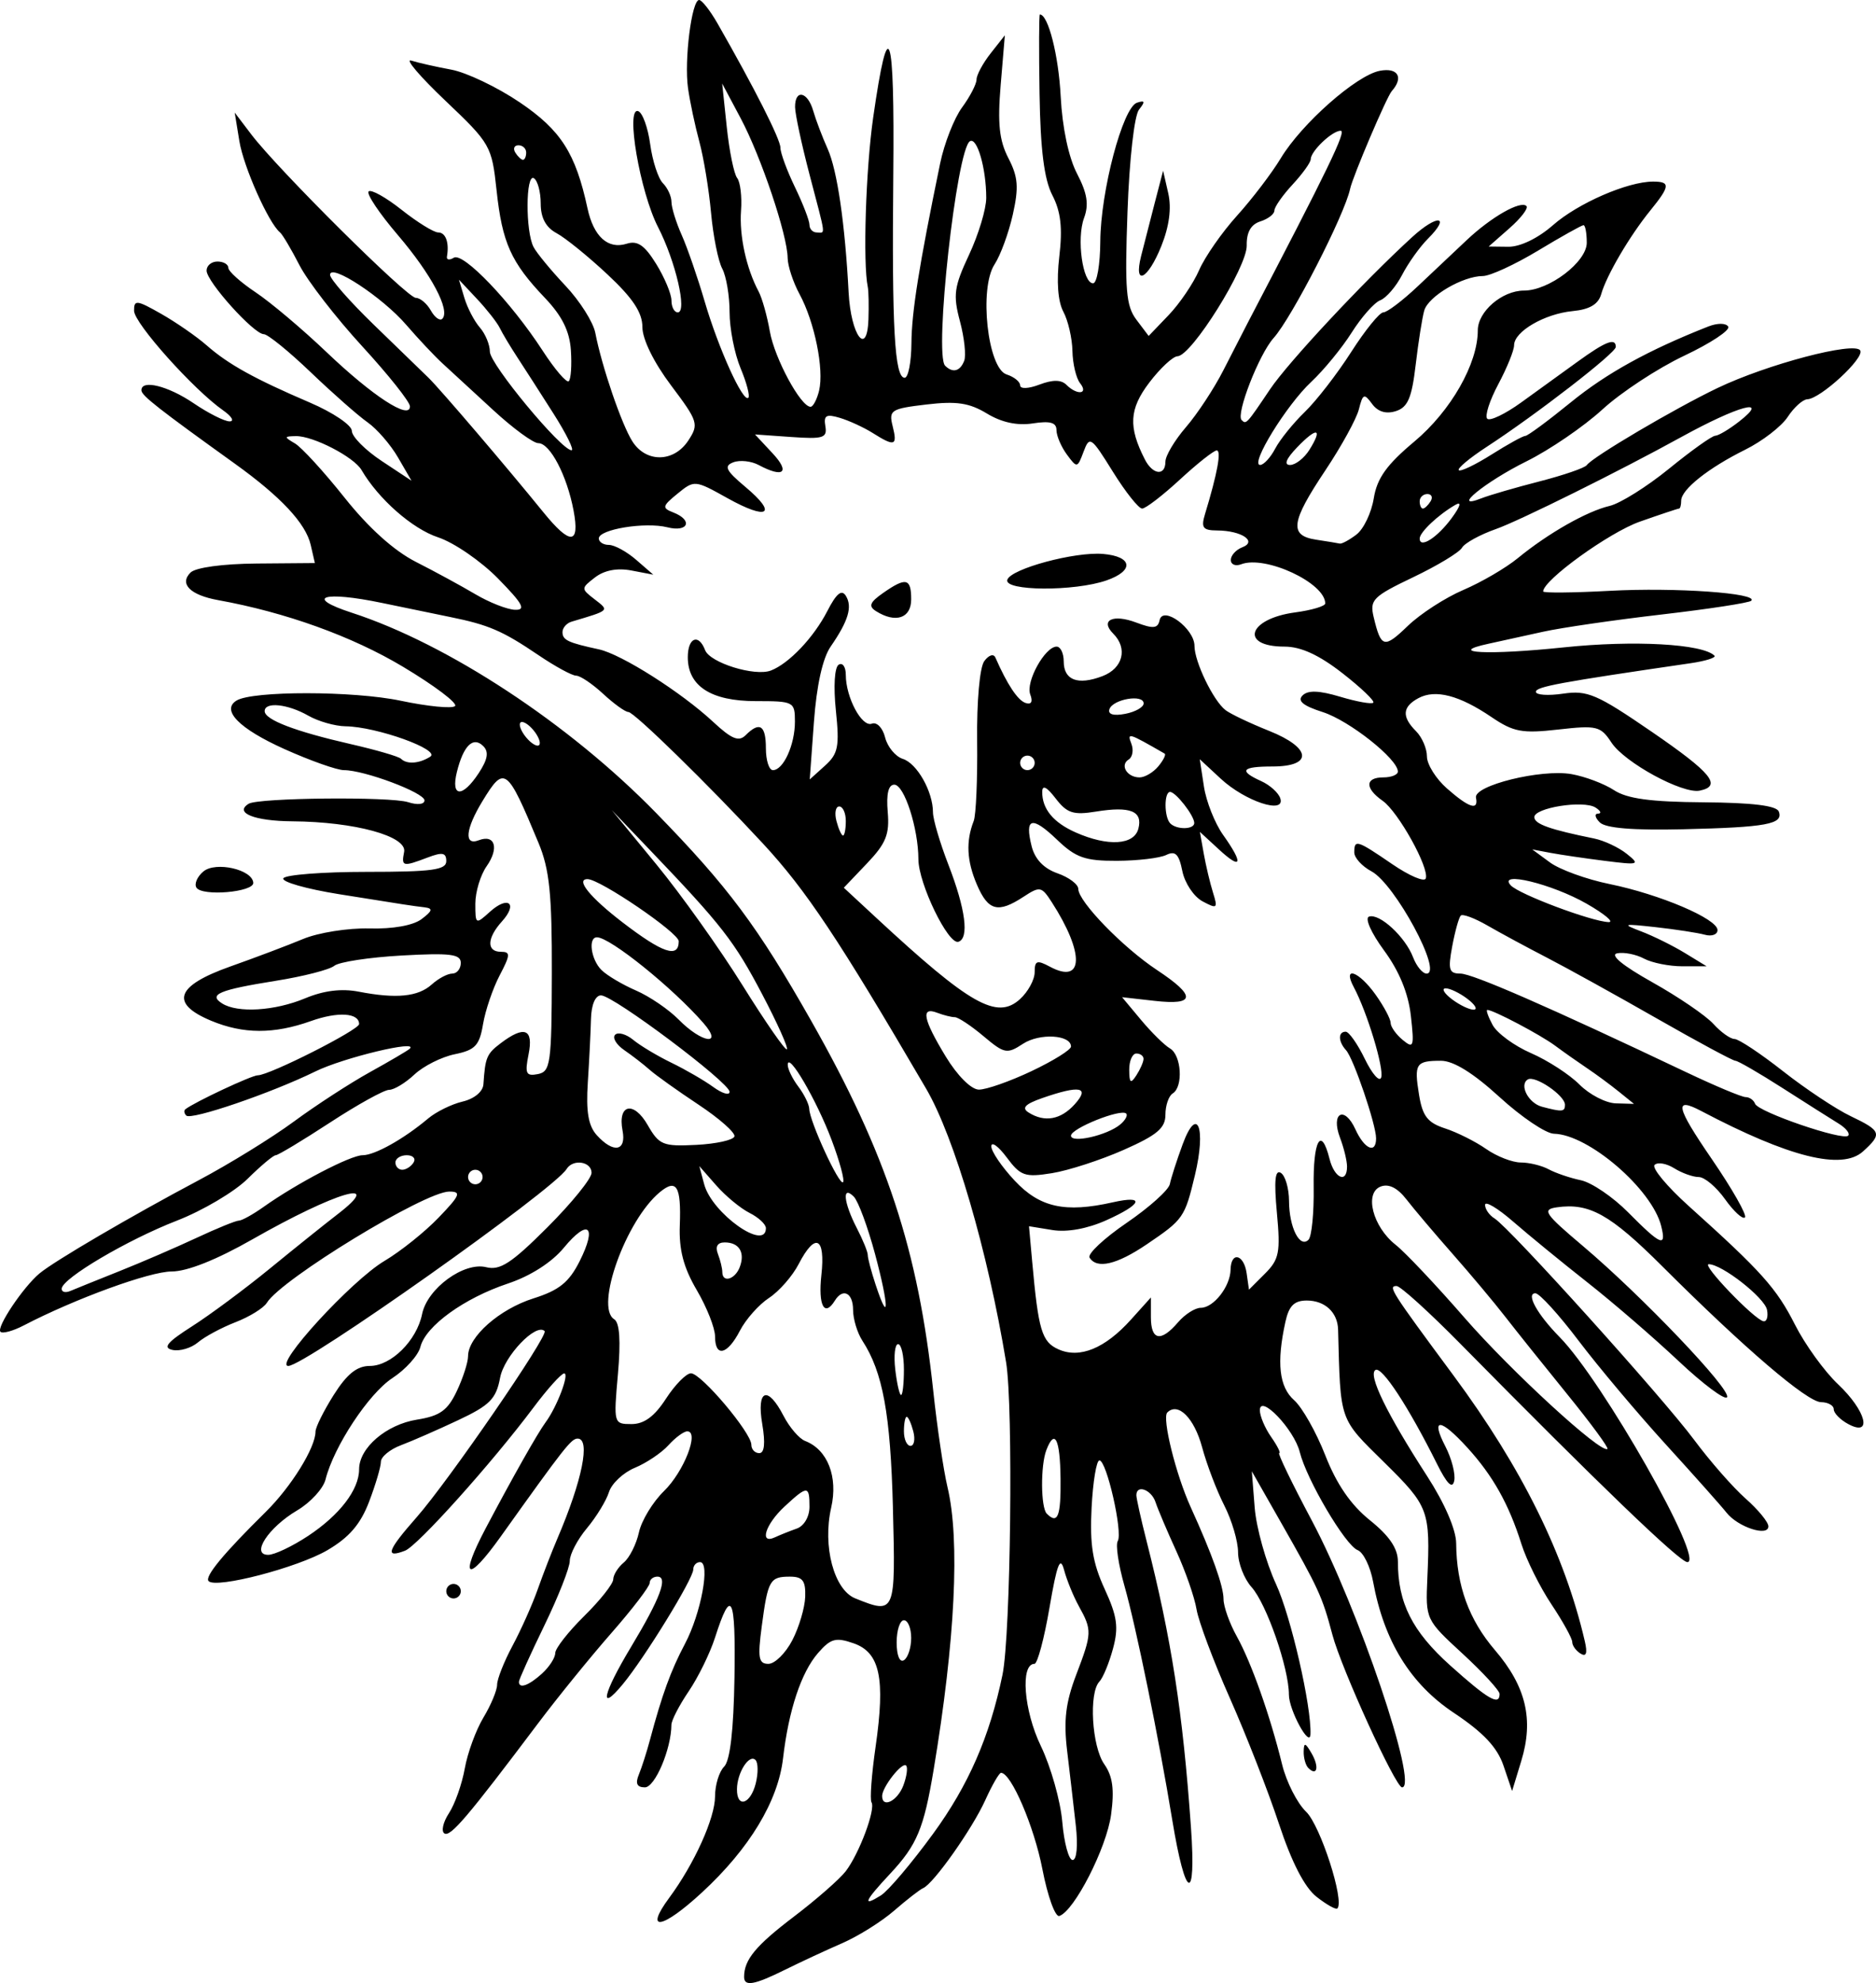 <?xml version="1.0" encoding="UTF-8" standalone="no"?>
<!-- Created with Inkscape (http://www.inkscape.org/) -->

<svg
   xmlns:dc="http://purl.org/dc/elements/1.1/"
   xmlns:cc="http://creativecommons.org/ns#"
   xmlns:rdf="http://www.w3.org/1999/02/22-rdf-syntax-ns#"
   xmlns:svg="http://www.w3.org/2000/svg"
   xmlns="http://www.w3.org/2000/svg"
   xmlns:sodipodi="http://sodipodi.sourceforge.net/DTD/sodipodi-0.dtd"
   xmlns:inkscape="http://www.inkscape.org/namespaces/inkscape"
   version="1.1"
   width="258.251"
   height="272.929"
   id="svg3057"
   inkscape:version="0.48.1 r9760"
   sodipodi:docname="avatarBl.svg">
  <sodipodi:namedview
     pagecolor="#ffffff"
     bordercolor="#666666"
     borderopacity="1"
     objecttolerance="10"
     gridtolerance="10"
     guidetolerance="10"
     inkscape:pageopacity="0"
     inkscape:pageshadow="2"
     inkscape:window-width="640"
     inkscape:window-height="480"
     id="namedview6"
     showgrid="false"
     inkscape:zoom="1.1431536"
     inkscape:cx="129.12544"
     inkscape:cy="136.4646"
     inkscape:window-x="0"
     inkscape:window-y="24"
     inkscape:window-maximized="0"
     inkscape:current-layer="svg3057" />
  <defs
     id="defs3061" />
  <path
     d="m 102.434,272.075 c 0,-2.361 1.597,-4.294 6.836,-8.276 3.115,-2.368 6.339,-5.191 7.164,-6.274 1.858,-2.438 4.128,-8.515 3.538,-9.47 -0.24,-0.389 0.011,-3.825 0.56,-7.635 1.359,-9.438 0.606,-12.986 -3.023,-14.251 -2.459,-0.857 -3.158,-0.666 -4.905,1.344 -2.31,2.657 -4.044,7.879 -4.809,14.48 -0.683,5.9 -4.617,12.417 -11.126,18.435 -5.506,5.09 -8.059,5.524 -4.546,0.772 3.464,-4.685 6.311,-10.987 6.311,-13.967 0,-1.562 0.562,-3.402 1.25,-4.09 0.826,-0.826 1.309,-5.009 1.425,-12.325 0.177,-11.225 -0.43,-12.46 -2.677,-5.439 -0.684,2.137 -2.313,5.463 -3.621,7.39 -1.308,1.927 -2.38,4.003 -2.383,4.614 -0.017,3.324 -2.257,8.61 -3.648,8.61 -1.094,0 -1.344,-0.523 -0.838,-1.75 0.397,-0.963 1.083,-3.1 1.524,-4.75 1.675,-6.269 2.88,-9.578 4.815,-13.229 2.228,-4.205 3.539,-11.271 2.09,-11.271 -0.515,0 -0.937,0.46 -0.937,1.023 0,1.27 -6.716,12.193 -9.718,15.807 -3.337,4.017 -2.725,1.289 1.157,-5.158 4.003,-6.648 5.138,-9.672 3.629,-9.672 -0.587,0 -1.067,0.393 -1.067,0.874 0,0.481 -2.362,3.57 -5.25,6.865 -2.888,3.295 -7.412,8.865 -10.054,12.376 -9.769,12.983 -12.116,15.743 -12.951,15.227 -0.47,-0.29 -0.187,-1.545 0.627,-2.789 0.815,-1.244 1.794,-4.014 2.176,-6.157 0.382,-2.143 1.54,-5.299 2.573,-7.014 1.033,-1.715 1.878,-3.747 1.878,-4.515 0,-0.768 0.957,-3.182 2.126,-5.364 1.169,-2.182 2.728,-5.672 3.463,-7.756 0.735,-2.084 1.959,-5.242 2.72,-7.018 3.409,-7.957 4.576,-13.729 2.777,-13.729 -0.88,0 -1.806,1.179 -10.577,13.467 -4.632,6.489 -5.771,5.863 -2.072,-1.138 3.678,-6.961 7.157,-13.115 8.236,-14.569 1.563,-2.106 3.331,-6.762 2.555,-6.729 -0.401,0.017 -2.304,2.134 -4.229,4.705 -5.721,7.639 -15.942,19.028 -17.674,19.693 -2.827,1.085 -2.45,-0.006 1.59,-4.595 4.4,-4.999 18.194,-25.057 17.624,-25.627 -1.174,-1.174 -5.568,3.427 -6.128,6.417 -0.547,2.916 -1.411,3.789 -5.777,5.844 -2.824,1.329 -6.371,2.881 -7.884,3.45 -1.512,0.569 -2.75,1.592 -2.75,2.275 0,0.683 -0.733,3.16 -1.628,5.505 -1.184,3.1 -2.753,4.92 -5.75,6.669 -4.112,2.399 -15.282,5.308 -16.336,4.253 -0.597,-0.597 2.023,-3.774 7.858,-9.527 3.519,-3.469 6.857,-8.855 6.857,-11.062 0,-0.588 1.131,-2.861 2.513,-5.05 1.813,-2.872 3.194,-3.98 4.961,-3.98 2.937,0 6.46,-3.494 7.198,-7.138 0.714,-3.53 5.765,-7.221 8.829,-6.452 1.903,0.477 3.481,-0.552 8.421,-5.491 3.344,-3.344 6.079,-6.718 6.079,-7.499 0,-1.559 -2.554,-1.951 -3.434,-0.527 -1.769,2.863 -36.036,27.107 -38.313,27.107 -2.083,0 8.689,-11.758 13.246,-14.459 2.2,-1.304 5.551,-3.984 7.446,-5.956 2.965,-3.084 3.169,-3.585 1.462,-3.585 -3.349,0 -23.121,12.057 -25.11,15.312 -0.439,0.718 -2.373,1.915 -4.298,2.661 -1.925,0.746 -4.254,1.996 -5.176,2.779 -0.922,0.783 -2.497,1.252 -3.5,1.044 -1.395,-0.29 -0.764,-1.055 2.676,-3.249 2.475,-1.578 7.301,-5.159 10.724,-7.958 3.423,-2.799 7.608,-6.154 9.3,-7.456 6.667,-5.131 -0.241,-3.094 -11.752,3.466 -4.902,2.794 -8.949,4.401 -11.08,4.401 -3.016,0 -13.306,3.753 -20.365,7.428 -1.471,0.765 -2.909,1.157 -3.196,0.869 -0.596,-0.596 3.115,-6.143 5.37,-8.027 2.037,-1.702 12.618,-7.895 21.914,-12.826 4.206,-2.231 10.108,-5.87 13.116,-8.087 3.008,-2.217 7.72,-5.277 10.47,-6.799 2.75,-1.523 5.208,-2.967 5.462,-3.209 1.357,-1.292 -9.121,1.224 -12.979,3.117 -6.066,2.977 -17.102,6.749 -17.775,6.075 -0.298,-0.298 -0.354,-0.689 -0.125,-0.868 1.256,-0.983 9.127,-4.674 9.969,-4.674 1.593,0 13.948,-6.246 13.948,-7.052 0,-1.554 -2.922,-1.737 -6.631,-0.415 -5.101,1.818 -9.318,1.804 -13.747,-0.046 -5.709,-2.386 -4.857,-4.806 2.628,-7.456 3.438,-1.217 7.961,-2.926 10.052,-3.797 2.091,-0.871 6.19,-1.521 9.108,-1.444 3.255,0.086 6.037,-0.414 7.198,-1.293 1.508,-1.142 1.588,-1.47 0.392,-1.617 -1.942,-0.238 -2.051,-0.255 -11.735,-1.803 -4.529,-0.724 -7.99,-1.712 -7.691,-2.196 0.299,-0.484 5.467,-0.88 11.485,-0.88 8.977,0 10.941,-0.265 10.941,-1.475 0,-1.17 -0.53,-1.274 -2.565,-0.5 -3.433,1.305 -3.637,1.256 -3.237,-0.775 0.426,-2.166 -6.808,-4.144 -15.389,-4.208 -5.23,-0.039 -8.035,-1.166 -6.013,-2.416 1.342,-0.829 19.499,-1.008 21.954,-0.217 1.289,0.416 2.25,0.31 2.25,-0.248 0,-1.056 -8.273,-4.161 -11.085,-4.161 -0.951,0 -4.629,-1.301 -8.173,-2.891 -6.23,-2.795 -8.766,-5.357 -6.618,-6.685 2.2,-1.36 16.098,-1.346 22.598,0.023 3.728,0.785 7.097,1.115 7.487,0.732 0.39,-0.383 -2.838,-2.818 -7.174,-5.412 C 48.467,87.571 39.317,84.275 30.021,82.594 26.196,81.902 24.658,80.37 26.219,78.808 c 0.703,-0.703 4.428,-1.212 9.156,-1.25 l 7.97,-0.065 -0.574,-2.5 C 42.091,72.032 38.661,68.361 32.318,63.808 21.851,56.293 19.508,54.458 19.472,53.744 c -0.079,-1.561 3.637,-0.655 7.177,1.75 2.023,1.375 4.253,2.5 4.955,2.5 0.702,0 0.298,-0.685 -0.896,-1.521 C 26.64,53.623 18.477,44.499 18.456,42.777 c -0.019,-1.546 0.35,-1.505 3.728,0.416 2.062,1.173 4.875,3.119 6.25,4.325 2.997,2.628 6.562,4.604 14.25,7.9 3.163,1.356 5.75,3.105 5.75,3.887 0,0.782 1.848,2.645 4.107,4.14 l 4.107,2.718 -1.857,-3.202 c -1.021,-1.761 -2.907,-3.937 -4.19,-4.835 -1.283,-0.898 -4.801,-3.995 -7.816,-6.882 -3.016,-2.888 -5.926,-5.25 -6.468,-5.25 -1.37,0 -7.872,-7.222 -7.878,-8.75 -0.003,-0.688 0.67,-1.25 1.495,-1.25 0.825,0 1.5,0.39 1.5,0.867 0,0.477 1.688,1.992 3.75,3.367 2.062,1.375 6.45,5.075 9.75,8.221 6.37,6.074 11.5,9.411 11.5,7.481 0,-0.613 -2.96,-4.337 -6.578,-8.276 -3.618,-3.939 -7.503,-8.961 -8.634,-11.161 -1.131,-2.2 -2.333,-4.226 -2.672,-4.503 -1.575,-1.286 -5.018,-9.009 -5.596,-12.553 l -0.644,-3.944 2.278,3 c 3.675,4.84 21.453,22.5 22.65,22.5 0.603,0 1.535,0.784 2.071,1.742 0.536,0.958 1.246,1.47 1.578,1.139 1.142,-1.142 -1.498,-6.114 -6.113,-11.516 -2.544,-2.977 -4.357,-5.682 -4.029,-6.01 0.328,-0.328 2.369,0.808 4.536,2.524 2.167,1.716 4.438,3.121 5.046,3.121 1.031,0 1.535,1.396 1.2,3.324 -0.079,0.453 0.346,0.522 0.945,0.152 1.29,-0.797 7.874,6.087 12.214,12.773 1.696,2.612 3.323,4.509 3.617,4.215 0.294,-0.294 0.423,-2.206 0.286,-4.249 C 78.415,45.576 77.371,43.474 75.006,40.994 70.337,36.095 69.134,33.417 68.359,26.204 67.701,20.075 67.52,19.758 61.309,13.858 57.803,10.528 55.689,8.045 56.613,8.34 c 0.923,0.295 3.398,0.854 5.5,1.243 2.102,0.388 6.351,2.417 9.442,4.509 5.661,3.829 7.684,6.994 9.321,14.583 0.841,3.898 2.827,5.686 5.407,4.867 1.474,-0.468 2.454,0.207 4.048,2.785 1.157,1.872 2.103,4.137 2.103,5.035 0,0.898 0.39,1.632 0.866,1.632 1.336,0 -0.285,-7.015 -2.712,-11.733 -2.488,-4.838 -4.5,-16.548 -2.742,-15.965 0.599,0.198 1.345,2.246 1.658,4.549 0.313,2.304 1.101,4.72 1.75,5.369 0.649,0.649 1.18,1.81 1.18,2.579 0,0.769 0.633,2.817 1.407,4.55 0.774,1.733 2.198,5.851 3.165,9.151 1.9,6.486 5.294,13.967 6.011,13.25 0.244,-0.244 -0.238,-2.073 -1.07,-4.065 -0.832,-1.992 -1.513,-5.465 -1.513,-7.719 0,-2.254 -0.456,-4.95 -1.013,-5.991 -0.557,-1.041 -1.25,-4.499 -1.539,-7.684 -0.289,-3.185 -1.015,-7.591 -1.612,-9.791 -0.597,-2.2 -1.298,-5.513 -1.558,-7.362 C 94.171,8.276 95.218,-0.009 96.245,8.0380706e-6 96.624,0.004 97.768,1.466 98.788,3.25 c 5.1,8.92 8.645,15.925 8.645,17.081 0,0.708 0.9,3.15 2,5.427 1.1,2.277 2,4.611 2,5.188 0,0.577 0.45,1.048 1,1.048 1.222,0 1.335,0.91 -1,-8 -1.081,-4.125 -1.973,-8.287 -1.983,-9.25 -0.025,-2.511 1.73,-2.16 2.495,0.5 0.356,1.238 1.252,3.6 1.992,5.25 1.318,2.939 2.387,10.262 2.886,19.77 0.31,5.899 2.548,8.919 2.728,3.68 0.065,-1.897 0.024,-3.9 -0.091,-4.45 -0.687,-3.28 -0.277,-16.202 0.74,-23.3 2.117,-14.774 2.967,-12.344 2.771,7.919 -0.203,21.049 0.18,27.881 1.567,27.881 0.492,0 0.911,-2.138 0.93,-4.75 0.032,-4.314 1.041,-10.638 3.951,-24.75 0.567,-2.75 1.927,-6.219 3.022,-7.71 1.095,-1.49 1.991,-3.219 1.991,-3.842 0,-0.623 0.876,-2.247 1.948,-3.609 l 1.948,-2.476 -0.576,6.87 c -0.442,5.274 -0.195,7.606 1.063,10.039 1.338,2.587 1.45,4.014 0.61,7.762 -0.566,2.526 -1.697,5.612 -2.513,6.857 -2.162,3.3 -0.954,14.323 1.661,15.153 1.023,0.325 1.86,0.999 1.86,1.498 0,0.518 1.145,0.473 2.663,-0.105 1.816,-0.69 2.993,-0.682 3.7,0.025 1.481,1.481 3.091,1.3 1.891,-0.213 -0.545,-0.688 -1.019,-2.684 -1.054,-4.437 -0.035,-1.753 -0.598,-4.186 -1.251,-5.407 -0.755,-1.41 -0.958,-4.178 -0.557,-7.589 0.464,-3.946 0.21,-6.184 -0.958,-8.443 -1.126,-2.178 -1.64,-6.249 -1.762,-13.974 -0.095,-5.995 -0.076,-10.9 0.042,-10.9 1.151,0.003 2.579,5.621 2.87,11.285 0.22,4.289 1.089,8.395 2.247,10.617 1.41,2.705 1.655,4.254 0.966,6.111 -1.049,2.828 -0.193,8.988 1.248,8.988 0.525,0 0.971,-2.587 0.99,-5.75 0.042,-6.932 3.09,-18.46 5.052,-19.108 1.097,-0.362 1.159,-0.151 0.28,0.946 -0.647,0.807 -1.328,6.834 -1.587,14.052 -0.387,10.768 -0.205,12.97 1.229,14.872 l 1.684,2.232 2.753,-2.872 c 1.514,-1.58 3.402,-4.365 4.195,-6.19 0.793,-1.825 3.143,-5.2 5.222,-7.5 2.079,-2.3 4.788,-5.857 6.022,-7.904 2.869,-4.76 10.404,-11.41 13.626,-12.026 2.501,-0.478 3.319,0.913 1.645,2.797 -0.697,0.785 -5.376,11.765 -5.731,13.45 -0.751,3.563 -8.025,17.741 -10.532,20.528 -2.001,2.224 -5.219,10.478 -4.403,11.294 0.628,0.628 0.67,0.583 3.908,-4.232 2.509,-3.731 12.901,-14.857 19.573,-20.955 3.48,-3.18 5.375,-2.981 2.166,0.228 -1.117,1.117 -2.712,3.35 -3.546,4.962 -0.834,1.613 -2.189,3.19 -3.01,3.505 -0.822,0.315 -2.593,2.314 -3.936,4.441 -1.343,2.127 -3.853,5.186 -5.578,6.798 -3.407,3.184 -8.48,11.43 -7.031,11.43 0.492,0 1.427,-1.012 2.077,-2.25 0.651,-1.238 2.487,-3.511 4.081,-5.053 1.594,-1.542 4.466,-5.254 6.383,-8.25 1.916,-2.996 3.906,-5.447 4.42,-5.447 0.515,0 2.638,-1.608 4.719,-3.572 2.081,-1.965 5.133,-4.843 6.783,-6.396 3.369,-3.171 7.401,-5.464 8.201,-4.664 0.291,0.291 -0.76,1.664 -2.336,3.049 l -2.865,2.52 2.715,0.032 c 1.625,0.019 4.089,-1.174 6.137,-2.973 3.437,-3.018 10.278,-5.995 13.773,-5.995 2.419,0 2.361,0.612 -0.376,3.98 -2.843,3.498 -6.026,8.921 -6.762,11.52 -0.394,1.391 -1.589,2.099 -3.926,2.324 -3.873,0.374 -8.062,2.814 -8.062,4.696 0,0.71 -0.981,3.127 -2.179,5.373 -1.198,2.245 -1.882,4.38 -1.518,4.743 0.363,0.363 2.467,-0.644 4.674,-2.238 2.207,-1.594 5.703,-4.121 7.768,-5.615 3.878,-2.806 5.255,-3.336 5.255,-2.023 0,0.83 -10.95,9.302 -17.77,13.748 -2.349,1.531 -4.079,2.976 -3.844,3.21 0.234,0.234 2.259,-0.732 4.5,-2.146 2.241,-1.415 4.339,-2.572 4.662,-2.572 0.323,0 3.137,-2.077 6.254,-4.616 4.925,-4.012 10.68,-7.187 18.913,-10.434 1.272,-0.502 2.447,-0.497 2.761,0.011 0.301,0.486 -2.421,2.286 -6.048,4 -3.627,1.714 -8.695,5.04 -11.261,7.392 -2.566,2.352 -7.264,5.563 -10.439,7.137 -5.735,2.842 -10.58,6.81 -6.227,5.099 1.1,-0.432 4.7,-1.48 8,-2.327 3.3,-0.848 6.225,-1.854 6.5,-2.236 0.82,-1.14 12.089,-7.784 18,-10.614 6.85,-3.279 18.863,-6.442 19.647,-5.173 0.633,1.024 -5.469,6.656 -7.282,6.721 -0.624,0.022 -1.838,1.114 -2.698,2.426 -0.86,1.312 -3.499,3.346 -5.865,4.52 -5.079,2.519 -8.802,5.482 -8.802,7.005 0,0.599 -0.13,1.09 -0.288,1.09 -0.159,0 -2.594,0.812 -5.412,1.804 -4.208,1.482 -13.299,8.046 -13.299,9.602 0,0.226 4.145,0.188 9.211,-0.086 8.988,-0.486 20.479,0.323 19.434,1.367 -0.287,0.287 -5.838,1.139 -12.334,1.893 -6.496,0.754 -13.837,1.821 -16.312,2.372 -2.475,0.551 -5.85,1.292 -7.5,1.648 -6.042,1.302 -0.043,1.592 10.372,0.502 9.607,-1.006 19.081,-0.482 20.708,1.145 0.268,0.268 -1.215,0.736 -3.296,1.04 -18.086,2.642 -21.284,3.233 -21.284,3.935 0,0.441 1.688,0.555 3.75,0.252 3.346,-0.491 4.658,0.073 12.186,5.238 8.265,5.671 9.728,7.463 6.622,8.11 -2.355,0.49 -10.354,-3.864 -12.159,-6.618 -1.484,-2.264 -2.01,-2.393 -7.316,-1.793 -4.981,0.564 -6.165,0.343 -9.192,-1.711 -4.424,-3.002 -7.722,-3.86 -10.051,-2.613 -2.23,1.194 -2.332,2.563 -0.338,4.556 0.825,0.825 1.5,2.389 1.5,3.477 0,1.087 1.238,3.066 2.75,4.397 3.046,2.681 4.379,3.106 4,1.276 -0.347,-1.676 8.98,-3.977 13.146,-3.245 1.868,0.329 4.499,1.32 5.847,2.203 1.809,1.185 5.04,1.624 12.342,1.677 6.707,0.049 10.04,0.458 10.352,1.271 0.667,1.735 -1.688,2.17 -13.198,2.44 -6.889,0.161 -10.651,-0.151 -11.45,-0.949 -0.654,-0.654 -0.762,-1.196 -0.239,-1.205 0.522,-0.008 0.368,-0.384 -0.343,-0.836 -1.668,-1.058 -8.52,0.04 -8.428,1.351 0.066,0.934 2.18,1.682 8.221,2.906 1.375,0.279 3.4,1.228 4.5,2.109 1.882,1.507 1.705,1.565 -3,0.972 -2.75,-0.347 -6.125,-0.843 -7.5,-1.103 l -2.5,-0.472 2.441,1.794 c 1.343,0.987 5.025,2.322 8.183,2.968 6.953,1.421 14.876,4.797 14.876,6.338 0,0.618 -0.787,0.906 -1.75,0.64 -0.963,-0.266 -4,-0.733 -6.75,-1.039 -4.527,-0.503 -4.716,-0.448 -2,0.583 1.65,0.626 4.35,1.962 6,2.968 l 3,1.83 -3.316,0.004 c -1.824,0.002 -4.21,-0.475 -5.302,-1.059 -1.093,-0.585 -2.751,-0.914 -3.684,-0.732 -1.071,0.209 0.71,1.68 4.828,3.987 3.589,2.01 7.371,4.59 8.405,5.732 1.034,1.142 2.344,2.076 2.912,2.076 0.568,0 3.575,1.997 6.683,4.439 3.107,2.441 7.298,5.225 9.312,6.185 4.226,2.015 4.369,2.427 1.685,4.856 -2.893,2.618 -10.176,0.798 -22.259,-5.565 -3.798,-2 -3.494,-0.6 1.431,6.585 2.827,4.125 4.889,7.751 4.582,8.058 -0.307,0.307 -1.538,-0.818 -2.735,-2.5 -1.197,-1.682 -2.828,-3.058 -3.623,-3.058 -0.795,0 -2.319,-0.545 -3.386,-1.212 -1.068,-0.667 -2.28,-0.873 -2.695,-0.458 -0.415,0.415 1.702,2.963 4.705,5.663 10.025,9.014 12.076,11.305 14.623,16.331 1.392,2.747 4.062,6.438 5.933,8.203 3.856,3.637 4.792,7.287 1.403,5.473 -1.1,-0.589 -2,-1.505 -2,-2.035 0,-0.531 -0.787,-0.972 -1.75,-0.982 -1.908,-0.018 -10.523,-7.388 -21.85,-18.692 -7.167,-7.152 -10.049,-8.765 -14.52,-8.124 -2.079,0.298 -1.702,0.857 3.595,5.333 8.127,6.867 20.458,19.799 19.837,20.803 -0.28,0.453 -3.29,-1.792 -6.688,-4.99 -3.398,-3.198 -9.039,-8.064 -12.534,-10.814 -3.495,-2.75 -8.095,-6.515 -10.223,-8.366 -2.127,-1.851 -3.868,-2.886 -3.868,-2.3 0,0.587 0.587,1.427 1.304,1.866 2.077,1.274 23.131,24.623 27.482,30.478 2.175,2.927 5.363,6.563 7.085,8.08 1.721,1.517 3.13,3.235 3.13,3.817 0,1.478 -4.202,0.103 -5.764,-1.887 -0.695,-0.885 -4.452,-5.106 -8.347,-9.378 -3.895,-4.273 -9.304,-10.703 -12.019,-14.289 -2.715,-3.587 -5.387,-6.521 -5.938,-6.521 -1.354,0 0.248,2.897 3.336,6.032 5.888,5.978 20.074,30.968 17.581,30.968 -1.045,0 -12.209,-10.735 -31.216,-30.018 -4.327,-4.39 -8.292,-7.982 -8.809,-7.982 -1.216,0 -0.811,0.636 7.826,12.305 9.418,12.723 15.315,24.657 18.084,36.594 0.382,1.649 0.198,2.177 -0.589,1.691 -0.63,-0.389 -1.145,-1.109 -1.145,-1.598 0,-0.49 -1.29,-2.826 -2.867,-5.191 -1.577,-2.365 -3.435,-6.1 -4.129,-8.3 -1.731,-5.486 -3.932,-9.409 -7.434,-13.25 -3.731,-4.092 -5.1,-4.175 -3.036,-0.183 0.872,1.687 1.421,3.824 1.22,4.75 -0.251,1.155 -0.991,0.429 -2.36,-2.317 -3.935,-7.896 -7.601,-13.491 -8.482,-12.946 -1.055,0.652 1.542,5.988 7.102,14.59 2.421,3.745 3.995,7.381 4.009,9.261 0.045,5.825 1.747,10.509 5.346,14.714 4.271,4.99 5.355,9.546 3.622,15.227 l -1.267,4.154 -1.189,-3.5 c -0.855,-2.516 -2.778,-4.558 -6.838,-7.262 -5.983,-3.984 -9.604,-9.866 -11.108,-18.041 -0.385,-2.091 -1.343,-4.049 -2.129,-4.351 -1.684,-0.646 -7.019,-9.685 -7.969,-13.502 -0.776,-3.117 -5.492,-8.047 -5.492,-5.742 0,0.798 0.701,2.452 1.557,3.674 0.856,1.222 1.355,2.223 1.108,2.223 -0.247,0 1.766,4.162 4.474,9.25 6.383,11.994 14.761,36.75 12.437,36.75 -0.896,0 -8.34,-16.305 -9.588,-21 -1.407,-5.296 -1.866,-6.297 -7.107,-15.5 l -3.986,-7 0.394,5 c 0.217,2.75 1.541,7.493 2.943,10.54 2.054,4.464 4.887,16.818 4.736,20.652 -0.078,1.976 -2.968,-3.326 -2.968,-5.445 0,-3.65 -3.077,-12.507 -5.146,-14.811 -1.019,-1.135 -1.854,-3.291 -1.854,-4.79 0,-1.499 -0.853,-4.397 -1.896,-6.441 -1.043,-2.044 -2.416,-5.649 -3.052,-8.012 -1.087,-4.036 -3.317,-6.261 -4.794,-4.784 -0.751,0.751 1.178,8.541 3.231,13.049 2.933,6.438 4.511,10.857 4.511,12.634 0,1.016 0.821,3.324 1.825,5.128 2.009,3.611 4.586,10.897 6.242,17.642 0.589,2.399 2.077,5.324 3.307,6.5 1.95,1.865 5.315,12.284 4.296,13.302 -0.2,0.2 -1.492,-0.523 -2.87,-1.607 -1.644,-1.293 -3.425,-4.753 -5.179,-10.06 -1.47,-4.449 -4.511,-12.23 -6.757,-17.293 -2.246,-5.062 -4.306,-10.554 -4.578,-12.204 -0.272,-1.65 -1.524,-5.25 -2.782,-8 -1.258,-2.75 -2.547,-5.787 -2.864,-6.75 -0.57,-1.732 -2.639,-2.484 -2.639,-0.96 0,0.434 0.626,3.247 1.39,6.25 3.435,13.492 5,23.578 6.125,39.46 0.752,10.617 -0.758,10.042 -2.568,-0.978 -1.86,-11.328 -4.983,-26.615 -6.59,-32.259 -0.82,-2.88 -1.235,-5.652 -0.921,-6.16 0.726,-1.175 -1.53,-11.103 -2.523,-11.103 -0.409,0 -0.894,2.938 -1.078,6.529 -0.26,5.055 0.145,7.573 1.792,11.154 1.74,3.784 1.951,5.279 1.157,8.221 -0.533,1.978 -1.378,4.024 -1.877,4.546 -1.472,1.542 -1.037,8.92 0.671,11.358 1.166,1.665 1.412,3.48 0.94,6.958 -0.619,4.565 -5.056,13.247 -7.122,13.936 -0.561,0.187 -1.61,-2.707 -2.33,-6.431 -1.141,-5.898 -4.305,-13.271 -5.696,-13.271 -0.257,0 -1.233,1.691 -2.168,3.758 -1.79,3.954 -7.107,11.486 -8.548,12.108 -0.466,0.201 -2.266,1.598 -4,3.105 -1.734,1.507 -4.953,3.522 -7.153,4.478 -2.2,0.956 -5.73,2.597 -7.845,3.645 -4.266,2.115 -5.655,2.358 -5.655,0.988 z m 26.011,-19.688 c 4.884,-6.697 7.794,-13.361 9.559,-21.894 1.134,-5.486 1.497,-36.907 0.496,-43 -2.5,-15.216 -7.112,-30.993 -11.01,-37.659 -12.076,-20.652 -16.511,-27.311 -22.473,-33.748 -7.511,-8.109 -17.727,-18.093 -18.513,-18.093 -0.428,0 -1.991,-1.125 -3.475,-2.5 -1.484,-1.375 -3.156,-2.5 -3.716,-2.5 -0.56,0 -2.899,-1.274 -5.198,-2.832 -4.942,-3.347 -6.836,-4.164 -12.18,-5.249 -2.2,-0.447 -6.397,-1.313 -9.328,-1.925 -8.112,-1.694 -10.824,-0.819 -4.172,1.346 13.243,4.312 29.909,15.274 41.877,27.545 9.909,10.16 13.986,15.623 21.355,28.614 10.38,18.3 14.739,31.524 16.812,51 0.527,4.95 1.407,10.887 1.957,13.193 1.736,7.284 1.055,21.115 -1.913,38.898 -1.352,8.103 -2.289,10.342 -5.979,14.292 -3.549,3.799 -3.905,4.631 -1.28,2.992 1.006,-0.628 4.238,-4.444 7.181,-8.48 z m 19.651,-1.144 c -0.292,-2.612 -0.828,-7.225 -1.191,-10.25 -0.504,-4.209 -0.211,-6.674 1.249,-10.5 2.181,-5.716 2.196,-6.122 0.358,-9.442 -0.744,-1.343 -1.659,-3.587 -2.033,-4.986 -0.529,-1.978 -0.975,-0.823 -2.004,5.192 -0.728,4.255 -1.659,7.736 -2.068,7.736 -1.972,0 -1.478,6.42 0.87,11.294 1.379,2.864 2.71,7.569 2.957,10.456 0.247,2.888 0.887,5.25 1.422,5.25 0.568,0 0.752,-1.975 0.441,-4.75 z m -44.06,-5.797 c 0.352,-1.401 0.336,-2.85 -0.035,-3.221 -0.869,-0.869 -2.531,1.749 -2.55,4.018 -0.023,2.667 1.862,2.086 2.586,-0.797 z m 20.315,0.297 c 0.468,-1.238 0.642,-2.474 0.386,-2.748 -0.528,-0.566 -3.302,2.953 -3.302,4.19 0,1.733 2.109,0.69 2.916,-1.441 z m 82.084,-12.601 c 0,-0.468 -2.294,-2.964 -5.098,-5.547 -5.084,-4.683 -5.097,-4.711 -4.847,-10.399 0.411,-9.338 0.214,-9.866 -5.926,-15.918 -6.259,-6.168 -6.027,-5.502 -6.362,-18.286 -0.062,-2.373 -1.815,-4 -4.31,-4 -1.729,0 -2.458,0.727 -2.943,2.934 -1.236,5.628 -0.865,8.958 1.201,10.783 1.11,0.981 3.043,4.401 4.295,7.601 1.551,3.962 3.507,6.807 6.133,8.917 2.684,2.157 3.856,3.886 3.856,5.688 0,5.697 1.972,9.608 7.218,14.315 5.208,4.673 6.782,5.58 6.782,3.91 z M 74.605,230.339 c 1.006,-0.91 1.829,-2.181 1.829,-2.824 0,-0.643 1.792,-2.936 3.983,-5.095 2.191,-2.159 3.991,-4.433 4,-5.053 0.009,-0.62 0.663,-1.664 1.453,-2.319 0.79,-0.655 1.728,-2.524 2.086,-4.152 0.358,-1.628 1.91,-4.185 3.449,-5.681 2.743,-2.667 4.908,-8.22 3.204,-8.22 -0.475,0 -1.641,0.859 -2.591,1.909 -0.95,1.05 -3.03,2.448 -4.622,3.108 -1.592,0.659 -3.196,2.163 -3.565,3.341 -0.369,1.178 -1.734,3.414 -3.033,4.969 -1.3,1.555 -2.363,3.581 -2.363,4.503 0,0.922 -1.575,4.923 -3.5,8.892 -1.925,3.968 -3.5,7.454 -3.5,7.747 0,1.006 1.346,0.529 3.171,-1.123 z m 34.466,-4.595 c 0.928,-1.788 1.728,-4.488 1.776,-6 0.07,-2.19 -0.359,-2.75 -2.103,-2.75 -2.767,9e-5 -3.038,0.476 -3.878,6.808 -0.582,4.384 -0.439,5.193 0.914,5.193 0.882,0 2.363,-1.462 3.291,-3.25 z m 16.363,-0.309 c 0,-1.343 -0.45,-2.441 -1,-2.441 -0.55,0 -1,1.377 -1,3.059 0,1.785 0.417,2.802 1,2.441 0.55,-0.34 1,-1.716 1,-3.059 z m -2.514,-17.93 c -0.334,-12.892 -1.388,-18.656 -4.203,-22.983 -0.706,-1.085 -1.283,-2.997 -1.283,-4.25 0,-2.339 -1.401,-3.055 -2.5,-1.277 -1.443,2.336 -2.323,0.683 -1.863,-3.5 0.578,-5.258 -0.84,-5.942 -3.132,-1.509 -0.851,1.645 -2.685,3.737 -4.077,4.649 -1.392,0.912 -3.194,2.941 -4.005,4.509 -1.728,3.342 -3.423,3.728 -3.423,0.78 0,-1.14 -1.131,-4.002 -2.513,-6.361 -1.831,-3.125 -2.466,-5.549 -2.338,-8.932 0.204,-5.386 -0.45,-6.46 -2.761,-4.542 -4.666,3.872 -8.954,15.822 -6.272,17.479 0.751,0.464 0.92,2.957 0.513,7.56 -0.603,6.808 -0.586,6.868 1.872,6.868 1.734,0 3.16,-1.049 4.739,-3.488 1.243,-1.918 2.792,-3.493 3.442,-3.5 1.396,-0.015 8.317,8.175 8.317,9.841 0,0.631 0.49,1.147 1.088,1.147 0.715,0 0.856,-1.37 0.412,-4 -0.808,-4.781 0.74,-5.371 2.937,-1.121 0.819,1.583 2.154,3.134 2.967,3.446 3.089,1.185 4.553,4.931 3.585,9.175 -1.21,5.304 0.383,11.309 3.312,12.488 5.532,2.228 5.562,2.153 5.184,-12.478 z m -80.514,3.889 c 4.36,-2.885 7.028,-6.369 7.028,-9.176 0,-2.952 3.741,-6.159 7.975,-6.836 3.152,-0.504 4.211,-1.261 5.467,-3.908 0.857,-1.805 1.558,-3.977 1.558,-4.826 0,-2.658 4.314,-6.469 9,-7.95 3.539,-1.119 4.897,-2.212 6.36,-5.121 2.446,-4.864 1.187,-5.92 -2.187,-1.835 -1.651,1.999 -4.585,3.875 -7.673,4.907 -6.052,2.021 -11.335,5.843 -12.061,8.723 -0.294,1.167 -2.031,3.1 -3.86,4.297 -3.26,2.133 -8.062,9.413 -9.2,13.95 -0.316,1.261 -2.071,3.175 -3.899,4.254 -3.974,2.344 -6.437,6.12 -3.993,6.12 0.856,0 3.325,-1.17 5.486,-2.6 z m 67.278,-1.016 c 1.004,-0.354 1.75,-1.633 1.75,-3.001 0,-2.957 -0.276,-2.959 -3.448,-0.019 -2.639,2.446 -3.503,5.245 -1.302,4.219 0.688,-0.32 2.038,-0.86 3,-1.2 z m 36.31,-6.88 c -0.06,-5.466 -0.795,-6.942 -1.953,-3.923 -0.813,2.119 -0.774,7.918 0.06,8.752 1.51,1.51 1.951,0.388 1.894,-4.829 z m 69.787,-11.566 c -3.216,-3.96 -7.079,-8.788 -8.585,-10.73 -1.505,-1.942 -4.756,-5.82 -7.224,-8.619 -2.468,-2.799 -5.329,-6.177 -6.357,-7.506 -1.234,-1.594 -2.442,-2.197 -3.551,-1.772 -2.289,0.878 -1.089,5.541 2.066,8.022 1.298,1.021 5.554,5.527 9.456,10.012 6.429,7.389 18.834,18.774 19.695,18.075 0.191,-0.155 -2.284,-3.522 -5.5,-7.482 z m -90.058,5.062 c -0.288,-1.1 -0.696,-2 -0.906,-2 -0.211,0 -0.383,0.9 -0.383,2 0,1.1 0.408,2 0.906,2 0.499,0 0.671,-0.9 0.383,-2 z m -1.29,-8.5 c 0,-1.925 -0.36,-3.5 -0.799,-3.5 -0.44,0 -0.615,1.575 -0.391,3.5 0.225,1.925 0.584,3.5 0.799,3.5 0.215,0 0.391,-1.575 0.391,-3.5 z m 31.25,-6.869 2.75,-3.056 0,2.712 c 0,3.214 1.367,3.474 3.732,0.712 0.942,-1.1 2.35,-2 3.13,-2 1.773,0 4.064,-2.93 4.106,-5.25 0.046,-2.549 1.837,-2.145 2.212,0.5 l 0.32,2.25 2.208,-2.208 c 1.954,-1.954 2.142,-2.918 1.636,-8.38 -0.408,-4.404 -0.253,-5.975 0.542,-5.483 0.613,0.379 1.121,2.124 1.129,3.88 0.017,3.626 1.48,6.531 2.68,5.324 0.442,-0.445 0.763,-3.695 0.712,-7.221 -0.094,-6.485 1.03,-8.501 2.182,-3.912 0.672,2.677 2.411,3.445 2.411,1.065 0,-0.789 -0.433,-2.573 -0.962,-3.965 -1.311,-3.448 0.599,-4.491 2.118,-1.157 1.242,2.727 2.844,3.422 2.844,1.235 0,-1.893 -3.103,-11 -4.133,-12.128 -1.093,-1.197 -1.121,-2.55 -0.052,-2.55 0.448,0 1.635,1.688 2.636,3.75 1.002,2.062 2.013,3.217 2.247,2.565 0.432,-1.205 -1.929,-9.009 -3.762,-12.434 -1.617,-3.021 0.673,-2.239 2.996,1.024 1.137,1.597 2.068,3.342 2.068,3.878 0,0.535 0.746,1.591 1.657,2.346 1.512,1.253 1.611,0.963 1.129,-3.319 -0.348,-3.099 -1.601,-6.151 -3.688,-8.99 -1.78,-2.421 -2.685,-4.456 -2.072,-4.661 1.449,-0.483 4.988,2.781 6.063,5.592 0.473,1.238 1.31,2.25 1.86,2.25 2.303,0 -4.348,-12.339 -7.584,-14.071 -1.302,-0.697 -2.367,-1.865 -2.367,-2.598 0,-1.837 0.343,-1.732 5.215,1.601 2.357,1.613 4.439,2.503 4.626,1.979 0.515,-1.443 -3.787,-9.186 -5.943,-10.696 -2.468,-1.729 -2.42,-3.216 0.103,-3.216 1.1,0 2,-0.362 2,-0.804 0,-1.722 -6.695,-7.021 -10.342,-8.185 -2.706,-0.864 -3.529,-1.54 -2.782,-2.287 0.747,-0.747 2.281,-0.694 5.189,0.177 2.271,0.68 4.319,1.048 4.551,0.816 0.232,-0.232 -1.686,-2.063 -4.261,-4.069 -3.212,-2.503 -5.711,-3.648 -7.959,-3.648 -6.233,0 -5.043,-3.835 1.461,-4.707 2.279,-0.306 4.144,-0.861 4.144,-1.233 0,-2.828 -8.246,-6.67 -11.575,-5.392 -0.784,0.301 -1.425,0.035 -1.425,-0.591 0,-0.626 0.713,-1.412 1.584,-1.746 2.109,-0.809 -0.103,-2.292 -3.45,-2.314 -1.988,-0.013 -2.257,-0.375 -1.682,-2.265 1.7,-5.591 2.281,-8.75 1.61,-8.75 -0.401,0 -2.678,1.8 -5.061,4 -2.383,2.2 -4.726,4 -5.208,4 -0.481,0 -2.296,-2.286 -4.032,-5.079 -2.998,-4.823 -3.201,-4.962 -4.028,-2.75 -0.85,2.274 -0.904,2.283 -2.301,0.388 -0.787,-1.068 -1.431,-2.581 -1.431,-3.363 0,-1.041 -0.87,-1.287 -3.25,-0.918 -2.145,0.333 -4.296,-0.13 -6.325,-1.36 -2.423,-1.469 -4.188,-1.732 -8.321,-1.243 -4.895,0.58 -5.207,0.779 -4.656,2.974 0.685,2.728 0.294,2.864 -2.733,0.956 -1.218,-0.768 -3.256,-1.707 -4.529,-2.088 -1.883,-0.563 -2.255,-0.349 -2,1.146 0.276,1.617 -0.286,1.796 -4.686,1.486 l -5,-0.351 2.424,2.601 c 2.454,2.633 1.498,3.433 -1.918,1.605 -1.024,-0.548 -2.595,-0.715 -3.492,-0.371 -1.336,0.513 -1.034,1.125 1.678,3.399 4.487,3.762 3.073,4.635 -2.484,1.533 -4.487,-2.505 -4.553,-2.511 -6.87,-0.621 -2.114,1.724 -2.171,1.974 -0.589,2.589 2.749,1.07 2.076,2.766 -0.81,2.042 -3.048,-0.765 -9.44,0.276 -9.44,1.537 0,0.489 0.625,0.889 1.389,0.889 0.764,0 2.452,0.922 3.75,2.048 l 2.361,2.048 -3.019,-0.577 c -1.945,-0.372 -3.724,-0.033 -5,0.952 -1.943,1.5 -1.945,1.557 -0.077,3.001 2.07,1.601 2.168,1.506 -3.154,3.092 -0.688,0.205 -1.25,0.851 -1.25,1.435 0,1.1 0.747,1.454 5.02,2.378 3.1,0.67 11.354,5.912 15.732,9.989 2.526,2.353 3.519,2.762 4.45,1.831 1.943,-1.943 2.798,-1.393 2.798,1.802 0,1.65 0.434,3 0.965,3 1.448,0 3.036,-3.501 3.032,-6.684 -0.003,-2.739 -0.15,-2.816 -5.396,-2.816 -6.15,0 -9.351,-2.068 -9.351,-6.042 0,-2.704 1.484,-3.314 2.381,-0.978 0.669,1.742 6.842,3.659 9.053,2.811 2.494,-0.957 5.905,-4.549 7.774,-8.187 1.25,-2.432 1.973,-3.025 2.551,-2.091 0.929,1.502 0.345,3.445 -2.098,6.986 -1.101,1.596 -1.933,5.354 -2.3,10.389 l -0.575,7.889 2.095,-1.889 c 1.822,-1.642 2.018,-2.634 1.503,-7.593 -0.345,-3.323 -0.184,-5.956 0.387,-6.309 0.539,-0.333 0.98,0.3 0.98,1.406 0,3.099 2.212,7.239 3.586,6.711 0.685,-0.263 1.494,0.577 1.824,1.895 0.327,1.302 1.425,2.63 2.44,2.953 1.961,0.622 4.149,4.504 4.149,7.359 0,0.944 0.956,4.186 2.124,7.203 2.366,6.109 2.887,10.128 1.376,10.608 -1.398,0.444 -5.499,-8.018 -5.506,-11.361 -0.009,-4.261 -1.949,-10.261 -3.318,-10.261 -0.812,0 -1.119,1.274 -0.905,3.75 0.267,3.09 -0.236,4.338 -2.86,7.092 l -3.185,3.342 4.486,4.158 c 12.909,11.965 16.592,14.05 19.757,11.185 1.117,-1.011 2.03,-2.683 2.03,-3.718 0,-1.602 0.312,-1.713 2.107,-0.752 4.656,2.492 4.779,-1.858 0.251,-8.877 -1.41,-2.185 -1.635,-2.229 -3.892,-0.75 -3.515,2.303 -4.865,1.949 -6.42,-1.68 -1.395,-3.258 -1.53,-5.948 -0.438,-8.75 0.321,-0.825 0.534,-5.775 0.473,-11 -0.064,-5.464 0.352,-10.137 0.98,-11 0.611,-0.84 1.285,-1.06 1.531,-0.5 1.642,3.737 3.08,5.899 4.159,6.255 0.795,0.262 1.028,-0.167 0.64,-1.179 -0.658,-1.715 2.027,-6.576 3.632,-6.576 0.537,0 0.977,0.914 0.977,2.031 0,2.589 1.93,3.326 5.328,2.034 2.825,-1.074 3.523,-3.815 1.489,-5.849 -1.858,-1.858 -0.034,-2.737 3.169,-1.528 2.344,0.885 2.968,0.822 3.212,-0.323 0.441,-2.067 4.803,1.146 4.803,3.537 0,2.182 2.586,7.534 4.271,8.837 0.676,0.523 3.375,1.808 5.997,2.855 5.852,2.337 6.092,4.904 0.458,4.904 -4.244,0 -4.694,0.588 -1.541,2.013 1.202,0.543 2.386,1.613 2.63,2.378 0.717,2.242 -4.845,0.403 -8.202,-2.712 l -2.887,-2.679 0.575,3.76 c 0.316,2.068 1.503,5.062 2.637,6.654 2.842,3.991 2.581,4.915 -0.566,2.01 l -2.628,-2.424 0.534,3 c 0.294,1.65 0.867,4.064 1.274,5.363 0.683,2.183 0.573,2.274 -1.442,1.196 -1.2,-0.642 -2.452,-2.518 -2.782,-4.168 -0.467,-2.334 -0.959,-2.826 -2.214,-2.214 -0.888,0.432 -3.947,0.794 -6.799,0.805 -4.384,0.016 -5.657,-0.434 -8.24,-2.908 -3.458,-3.314 -4.484,-3.047 -3.491,0.908 0.444,1.771 1.68,3.064 3.549,3.716 1.577,0.55 2.869,1.518 2.872,2.152 0.007,1.74 6.135,8.054 10.833,11.163 5.418,3.585 5.32,4.879 -0.322,4.244 l -4.484,-0.505 2.608,3.125 c 1.435,1.719 3.227,3.485 3.984,3.925 1.59,0.924 1.854,5.287 0.376,6.2 -0.55,0.34 -1,1.655 -1,2.922 0,1.844 -1.148,2.812 -5.75,4.845 -3.163,1.397 -7.603,2.838 -9.869,3.202 -3.721,0.598 -4.321,0.39 -6.218,-2.154 -1.155,-1.549 -2.114,-2.247 -2.131,-1.551 -0.017,0.696 1.431,2.827 3.218,4.736 3.455,3.691 6.941,4.461 13.5,2.982 4.525,-1.02 4.058,0.254 -0.91,2.477 -2.593,1.161 -5.376,1.665 -7.39,1.338 l -3.23,-0.524 0.438,4.863 c 0.853,9.475 1.324,11.049 3.61,12.076 2.922,1.313 6.411,-0.114 9.982,-4.082 z m -5.694,-8.541 c -0.309,-0.5 1.986,-2.649 5.099,-4.776 3.114,-2.127 5.793,-4.53 5.953,-5.341 0.16,-0.811 0.953,-3.274 1.763,-5.474 2.006,-5.454 3.261,-2.301 1.69,4.247 -1.401,5.84 -1.575,6.091 -6.614,9.506 -4.149,2.812 -6.893,3.451 -7.89,1.838 z M 120.582,84.106 c -1.059,-0.671 -0.849,-1.209 0.973,-2.485 3.164,-2.216 3.879,-2.055 3.879,0.872 0,2.606 -2.154,3.322 -4.852,1.613 z m 18.086,-4.315 c 0.506,-1.517 9.312,-3.888 13.189,-3.552 4.054,0.352 4.308,2.303 0.473,3.64 -4.427,1.543 -14.185,1.48 -13.662,-0.088 z m 104.582,100.487 c -0.323,-1.676 -6.21,-6.285 -8.028,-6.285 -1.042,0 6.272,7.621 7.535,7.85 0.453,0.082 0.675,-0.622 0.493,-1.565 z m -122.781,-7.652 c -1.009,-3.757 -2.329,-7.326 -2.935,-7.932 -1.647,-1.647 -1.411,0.799 0.419,4.338 0.836,1.617 1.513,3.282 1.505,3.7 -0.008,0.418 0.477,2.253 1.079,4.077 1.892,5.734 1.847,2.95 -0.069,-4.184 z M 16.434,174.951 c 3.025,-1.205 7.795,-3.264 10.6,-4.574 2.805,-1.311 5.435,-2.383 5.846,-2.383 0.41,0 1.94,-0.848 3.4,-1.885 4.597,-3.264 11.975,-7.115 13.632,-7.115 1.682,0 5.681,-2.24 9.022,-5.053 1.1,-0.926 3.237,-1.977 4.75,-2.334 1.614,-0.382 2.798,-1.366 2.865,-2.381 0.247,-3.71 0.448,-4.186 2.385,-5.653 3.266,-2.473 4.529,-1.971 3.83,1.523 -0.534,2.668 -0.356,3.05 1.275,2.732 1.746,-0.34 1.898,-1.428 1.927,-13.851 0.026,-10.954 -0.319,-14.326 -1.84,-17.982 -4.343,-10.443 -4.685,-10.699 -7.702,-5.75 -2.356,3.864 -2.581,6.191 -0.521,5.401 2.241,-0.86 2.833,1.081 1.09,3.57 -0.857,1.223 -1.558,3.544 -1.558,5.157 0,2.872 0.041,2.895 2.006,1.117 2.513,-2.274 3.904,-1.157 1.654,1.328 -2.075,2.293 -2.136,4.177 -0.135,4.177 1.331,0 1.308,0.415 -0.179,3.25 -0.937,1.788 -1.966,4.808 -2.286,6.711 -0.494,2.939 -1.081,3.563 -3.887,4.137 -1.818,0.372 -4.317,1.627 -5.554,2.789 -1.237,1.162 -2.807,2.113 -3.488,2.113 -0.681,0 -4.341,2.025 -8.132,4.5 -3.791,2.475 -7.158,4.5 -7.48,4.5 -0.323,0 -2.066,1.462 -3.874,3.25 -1.808,1.788 -6.18,4.373 -9.717,5.747 -6.821,2.649 -15.774,7.929 -15.871,9.36 -0.032,0.471 0.504,0.617 1.192,0.324 0.688,-0.293 3.725,-1.519 6.75,-2.724 z m 85.396,-0.547 c 0.773,-2.015 -0.07,-3.41 -2.062,-3.41 -1.001,0 -1.333,0.559 -0.941,1.582 0.334,0.87 0.607,1.995 0.607,2.5 0,1.521 1.742,1.033 2.396,-0.672 z m 126.853,-5.66 c -1.275,-5.091 -10.011,-12.609 -14.766,-12.708 -1.109,-0.023 -4.477,-2.292 -7.484,-5.042 -3.626,-3.316 -6.343,-5 -8.067,-5 -3.462,0 -3.717,0.394 -3.021,4.676 0.479,2.948 1.178,3.85 3.591,4.635 1.648,0.536 4.191,1.811 5.651,2.832 1.46,1.022 3.604,1.857 4.764,1.857 1.16,0 2.891,0.423 3.846,0.94 0.955,0.517 2.947,1.194 4.427,1.504 1.48,0.311 4.405,2.295 6.5,4.411 4.524,4.568 5.309,4.894 4.558,1.895 z m -123.249,0.285 c 0,-0.531 -1.012,-1.473 -2.25,-2.094 -1.238,-0.621 -3.3,-2.324 -4.582,-3.785 l -2.332,-2.656 0.669,2.5 c 1.069,3.999 8.496,9.274 8.496,6.035 z m -39,-7.035 c 0,-0.55 -0.45,-1 -1,-1 -0.55,0 -1,0.45 -1,1 0,0.55 0.45,1 1,1 0.55,0 1,-0.45 1,-1 z m 48.04,-5.119 c -2.067,-5.48 -6.022,-12.245 -6.034,-10.323 -0.004,0.582 0.654,1.932 1.462,3 0.807,1.068 1.482,2.446 1.5,3.064 0.049,1.727 4.139,10.603 4.651,10.092 0.248,-0.248 -0.462,-2.873 -1.579,-5.833 z m -57.54,3.119 c 0.34,-0.55 -0.084,-1 -0.941,-1 -0.857,0 -1.559,0.45 -1.559,1 0,0.55 0.423,1 0.941,1 0.518,0 1.219,-0.45 1.559,-1 z m 28.767,-4.383 c -0.698,-3.65 1.524,-4.143 3.461,-0.768 1.576,2.746 2.098,2.959 6.687,2.727 2.737,-0.138 5.101,-0.662 5.253,-1.164 0.152,-0.502 -2.074,-2.469 -4.946,-4.373 -2.872,-1.903 -5.897,-4.062 -6.722,-4.796 -0.825,-0.734 -2.399,-1.953 -3.498,-2.707 -1.099,-0.755 -1.664,-1.706 -1.256,-2.115 0.408,-0.408 1.533,-0.09 2.498,0.708 0.966,0.798 3.331,2.213 5.256,3.146 1.925,0.933 4.513,2.433 5.75,3.332 1.238,0.9 2.25,1.2 2.25,0.667 0,-1.268 -16.007,-13.275 -17.698,-13.275 -0.785,0 -1.333,1.289 -1.381,3.25 -0.044,1.788 -0.24,5.721 -0.437,8.741 -0.261,4.007 0.073,5.966 1.235,7.25 2.294,2.535 4.093,2.219 3.549,-0.624 z m 68.501,-0.84 c 0.704,-0.584 1.078,-1.264 0.83,-1.511 -0.716,-0.716 -7.599,2.041 -7.599,3.044 0,1.09 4.963,-0.034 6.769,-1.532 z m 98.883,-0.144 c -1.017,-0.623 -4.485,-2.82 -7.707,-4.883 -3.222,-2.062 -6.14,-3.75 -6.483,-3.75 -0.344,0 -5.201,-2.614 -10.793,-5.81 -5.592,-3.195 -12.418,-6.971 -15.168,-8.391 -2.75,-1.42 -6.433,-3.409 -8.185,-4.421 -1.752,-1.012 -3.399,-1.624 -3.661,-1.359 -0.261,0.265 -0.791,2.169 -1.176,4.231 -0.601,3.217 -0.442,3.75 1.121,3.75 1.662,0 12.166,4.586 31.104,13.579 3.962,1.881 7.637,3.421 8.167,3.421 0.53,0 1.113,0.411 1.297,0.913 0.413,1.131 12.122,5.144 12.824,4.395 0.28,-0.299 -0.323,-1.053 -1.34,-1.676 z m -105.151,-2.633 c 2.167,-2.395 0.734,-2.675 -4.447,-0.869 -2.37,0.826 -2.882,1.362 -1.899,1.985 2.206,1.398 4.424,1.008 6.346,-1.116 z m 67.5,0.057 c 0,-1.283 -4.131,-4.094 -5.119,-3.483 -1.218,0.753 0.086,3.259 1.954,3.753 2.794,0.74 3.165,0.708 3.165,-0.27 z m 7.375,-1.84 c -1.169,-0.944 -3.133,-2.392 -4.366,-3.217 -1.232,-0.825 -3.201,-2.213 -4.375,-3.084 -2.018,-1.498 -8.5,-4.916 -9.323,-4.916 -0.21,0 0.116,0.93 0.724,2.066 0.608,1.136 2.986,2.882 5.285,3.88 2.299,0.998 5.305,2.946 6.68,4.329 1.375,1.383 3.625,2.547 5,2.586 l 2.5,0.072 -2.125,-1.717 z m -80.813,-2.789 c 2.991,-1.415 5.438,-2.937 5.438,-3.383 0,-1.632 -4.32,-1.88 -6.61,-0.38 -2.203,1.444 -2.555,1.375 -5.449,-1.06 -1.702,-1.432 -3.473,-2.604 -3.936,-2.604 -0.463,0 -1.553,-0.273 -2.423,-0.607 -2.293,-0.88 -1.953,0.872 1.168,6.014 1.607,2.647 3.503,4.543 4.562,4.562 0.997,0.017 4.259,-1.126 7.25,-2.541 z m 15.423,-1.677 c 0.008,-0.412 -0.435,-0.75 -0.985,-0.75 -0.55,0 -0.993,1.012 -0.985,2.25 0.012,1.819 0.201,1.963 0.985,0.75 0.533,-0.825 0.976,-1.837 0.985,-2.25 z m -52.5,-8.91 c -3.821,-7.271 -5.552,-9.497 -15.344,-19.736 l -5.359,-5.604 6.149,7.483 c 3.382,4.116 8.719,11.605 11.859,16.644 3.141,5.038 5.885,8.996 6.099,8.795 0.214,-0.201 -1.318,-3.613 -3.404,-7.582 z m -8.08,3.975 c -4.241,-4.866 -12.837,-11.792 -14.655,-11.808 -1.251,-0.011 -0.839,3.047 0.604,4.491 0.745,0.745 2.882,2.016 4.75,2.825 1.868,0.809 4.521,2.615 5.896,4.014 3.192,3.246 6.184,3.666 3.405,0.478 z M 42.014,137.396 c 2.553,-1.067 5.004,-1.37 7.372,-0.911 5.164,1 8.178,0.702 10.051,-0.994 0.91,-0.823 2.181,-1.497 2.825,-1.497 0.644,0 1.171,-0.662 1.171,-1.47 0,-1.21 -1.437,-1.39 -8.127,-1.017 -4.47,0.249 -8.65,0.887 -9.289,1.417 -0.639,0.53 -4.258,1.459 -8.044,2.063 -7.817,1.249 -9.335,1.888 -7.397,3.116 2.136,1.354 7.263,1.036 11.437,-0.708 z m 159.979,0.066 c -1.068,-0.808 -2.418,-1.454 -3,-1.436 -0.582,0.018 -0.185,0.693 0.882,1.5 1.068,0.808 2.418,1.454 3,1.436 0.582,-0.018 0.185,-0.693 -0.882,-1.5 z M 93.434,129.542 c 0,-1.163 -10.845,-8.548 -12.554,-8.548 -1.694,0 0.335,2.508 4.804,5.938 5.546,4.256 7.75,4.998 7.75,2.61 z m 125,-5.155 c -4.778,-2.743 -12.359,-4.579 -10.461,-2.534 1.141,1.23 11.07,4.959 13.461,5.056 0.825,0.034 -0.525,-1.101 -3,-2.522 z m -61.727,-10.328 c 0.635,-2.43 -1.098,-3.129 -5.846,-2.359 -3.107,0.504 -3.98,0.22 -5.535,-1.804 -1.245,-1.619 -1.849,-1.913 -1.854,-0.902 -0.011,2.35 1.536,4.217 4.622,5.582 4.418,1.953 8.024,1.737 8.613,-0.517 z m -40.273,-1.065 c 0,-1.1 -0.408,-2 -0.906,-2 -0.499,0 -0.671,0.9 -0.383,2 0.288,1.1 0.696,2 0.906,2 0.211,0 0.383,-0.9 0.383,-2 z m 47.968,0.25 c -0.044,-1.047 -2.553,-4.25 -3.328,-4.25 -0.846,0 -0.825,3.482 0.027,4.333 0.907,0.907 3.341,0.846 3.302,-0.083 z m -98.49,-6.857 c 1.236,-1.886 1.406,-2.909 0.615,-3.7 -1.391,-1.391 -2.733,-0.077 -3.631,3.557 -0.866,3.507 0.761,3.584 3.016,0.143 z m 93.542,-0.917 c 0.696,-0.838 1.088,-1.626 0.872,-1.75 -5.03,-2.894 -5.189,-2.941 -4.581,-1.357 0.331,0.862 0.164,1.837 -0.371,2.168 -1.25,0.772 -0.222,2.463 1.497,2.463 0.725,0 1.888,-0.686 2.583,-1.524 z m -17.02,-0.476 c 0,-0.55 -0.45,-1 -1,-1 -0.55,0 -1,0.45 -1,1 0,0.55 0.45,1 1,1 0.55,0 1,-0.45 1,-1 z M 59.225,104.144 c 1.488,-0.944 -7.378,-4.128 -11.656,-4.185 -1.449,-0.019 -3.76,-0.679 -5.135,-1.465 -2.823,-1.614 -6,-1.943 -6,-0.621 0,1.185 4.189,2.789 11.852,4.54 3.493,0.798 6.606,1.705 6.917,2.016 0.797,0.797 2.509,0.676 4.023,-0.285 z m 14.208,-3.65 c -0.707,-0.852 -1.51,-1.323 -1.785,-1.048 -0.275,0.275 0.078,1.197 0.785,2.048 0.707,0.852 1.51,1.323 1.785,1.048 0.275,-0.275 -0.078,-1.197 -0.785,-2.048 z m 84,-3.686 c 0,-1.31 -4.255,-0.583 -4.711,0.805 -0.232,0.706 0.569,0.94 2.172,0.633 1.397,-0.267 2.54,-0.914 2.54,-1.438 z m 44.008,-15.612 c 2.479,-1.057 5.854,-3.027 7.5,-4.377 4.166,-3.417 9.504,-6.453 12.644,-7.19 1.458,-0.343 5.14,-2.65 8.183,-5.128 3.042,-2.478 5.899,-4.516 6.349,-4.528 0.45,-0.012 1.942,-0.902 3.317,-1.978 4.315,-3.376 -0.123,-2.175 -8,2.163 -8.495,4.679 -22.303,11.531 -25.5,12.654 -2.2,0.773 -4.305,1.932 -4.677,2.575 -0.373,0.644 -3.399,2.471 -6.726,4.061 -5.533,2.645 -5.996,3.111 -5.434,5.469 1.017,4.267 1.434,4.376 4.7,1.227 1.726,-1.664 5.166,-3.89 7.645,-4.947 z M 68.567,79.629 C 66.21,77.228 62.493,74.673 60.306,73.952 56.762,72.782 52.109,68.693 49.767,64.689 c -1.057,-1.807 -6.669,-4.705 -9.034,-4.665 -1.642,0.028 -1.654,0.115 -0.134,1.003 0.916,0.535 3.987,3.889 6.824,7.454 3.322,4.175 6.822,7.326 9.834,8.854 2.572,1.305 6.251,3.305 8.176,4.445 1.925,1.14 4.381,2.105 5.458,2.144 1.563,0.057 1.093,-0.811 -2.326,-4.294 z M 186.73,73.568 c 0.988,-0.749 2.06,-2.993 2.384,-4.987 0.449,-2.764 1.772,-4.617 5.572,-7.798 5.038,-4.218 8.748,-10.714 8.748,-15.316 0,-2.591 3.347,-5.474 6.354,-5.474 3.458,0 8.646,-3.949 8.646,-6.582 0,-1.33 -0.202,-2.418 -0.45,-2.418 -0.247,0 -3.06,1.574 -6.25,3.497 -3.19,1.924 -6.61,3.499 -7.6,3.5 -2.776,0.004 -7.5,2.78 -8.07,4.742 -0.281,0.969 -0.813,4.334 -1.182,7.479 -0.536,4.567 -1.086,5.85 -2.733,6.373 -1.353,0.429 -2.479,0.085 -3.272,-1 -1.084,-1.483 -1.272,-1.406 -1.811,0.741 -0.331,1.317 -2.408,5.101 -4.616,8.408 -4.766,7.137 -5.01,8.977 -1.265,9.545 1.512,0.229 2.975,0.47 3.25,0.535 0.275,0.065 1.308,-0.495 2.296,-1.244 z m 13.125,-2.282 c 1.192,-1.628 1.382,-2.312 0.5,-1.805 -2.356,1.354 -4.921,3.771 -4.921,4.636 0,1.435 2.44,-0.127 4.421,-2.831 z M 78.96,70.278 c -0.905,-4.822 -3.237,-9.285 -4.853,-9.285 -0.702,0 -3.503,-2.054 -6.224,-4.564 -2.722,-2.51 -5.848,-5.388 -6.948,-6.395 -1.1,-1.007 -3.358,-3.407 -5.018,-5.333 -3.288,-3.815 -10.482,-8.533 -10.482,-6.875 0,0.567 2.703,3.649 6.006,6.849 3.303,3.2 6.7,6.493 7.548,7.318 1.594,1.55 10.787,12.31 15.794,18.486 3.719,4.588 5.063,4.523 4.177,-0.202 z M 196.934,68.994 c 0.34,-0.55 0.141,-1 -0.441,-1 -0.582,0 -1.059,0.45 -1.059,1 0,0.55 0.198,1 0.441,1 0.243,0 0.719,-0.45 1.059,-1 z m -36.5,-5.465 c 0,-0.806 1.275,-2.943 2.833,-4.75 1.558,-1.807 3.865,-5.31 5.126,-7.785 1.261,-2.475 2.763,-5.4 3.337,-6.5 11.217,-21.474 13.65,-26.5 12.827,-26.5 -1.169,0 -4.123,2.813 -4.123,3.925 0,0.43 -1.125,1.996 -2.5,3.48 -1.375,1.484 -2.5,3.094 -2.5,3.579 0,0.485 -0.869,1.157 -1.932,1.494 -1.303,0.414 -1.914,1.493 -1.877,3.317 0.06,2.954 -7.58,15.18 -9.524,15.241 -0.642,0.02 -2.397,1.658 -3.901,3.64 -2.754,3.631 -2.892,6.086 -0.593,10.573 1.09,2.127 2.826,2.302 2.826,0.285 z m 19.829,-1.632 c 1.876,-3.004 1.031,-3.17 -1.698,-0.334 -1.518,1.577 -1.861,2.431 -0.976,2.431 0.75,0 1.954,-0.944 2.674,-2.097 z M 94.753,60.629 c 1.473,-2.249 1.357,-2.621 -2.385,-7.6 -2.366,-3.149 -3.934,-6.337 -3.934,-7.999 0,-2.011 -1.31,-3.988 -4.812,-7.264 -2.647,-2.476 -5.797,-5.028 -7,-5.672 -1.48,-0.792 -2.188,-2.111 -2.188,-4.077 0,-1.598 -0.422,-3.167 -0.938,-3.485 -1.137,-0.703 -1.174,7.328 -0.043,9.474 0.438,0.832 2.412,3.226 4.387,5.319 1.975,2.094 3.824,5.013 4.109,6.487 0.897,4.637 3.615,12.589 5.102,14.931 1.888,2.973 5.716,2.916 7.702,-0.114 z M 76.175,56.897 c -1.782,-2.803 -4.023,-6.29 -4.98,-7.75 -0.956,-1.46 -2.036,-3.265 -2.399,-4.013 -0.363,-0.748 -1.775,-2.547 -3.139,-4 l -2.479,-2.641 0.746,2.5 c 0.41,1.375 1.368,3.21 2.128,4.079 0.76,0.868 1.382,2.366 1.382,3.328 0,1.714 9.783,13.524 11.241,13.57 0.407,0.013 -0.718,-2.27 -2.5,-5.073 z M 112.759,53.744 c 0.701,-2.912 -0.622,-9.435 -2.688,-13.25 -0.894,-1.65 -1.633,-3.9 -1.644,-5 -0.03,-3.151 -3.662,-13.945 -6.462,-19.207 l -2.551,-4.793 0.634,6 c 0.348,3.3 0.991,6.451 1.428,7.003 0.437,0.552 0.677,2.577 0.535,4.5 -0.255,3.445 0.722,7.936 2.421,11.124 0.477,0.895 1.172,3.37 1.546,5.5 0.648,3.695 4.243,10.352 5.6,10.366 0.353,0.004 0.885,-1.006 1.184,-2.243 z m 19.973,-4.085 c 0.282,-0.734 0.018,-3.187 -0.587,-5.452 -0.965,-3.615 -0.811,-4.731 1.261,-9.156 1.298,-2.772 2.36,-6.289 2.36,-7.816 0,-4.045 -1.257,-8.406 -2.247,-7.795 -1.838,1.136 -4.955,29.351 -3.413,30.893 1.04,1.04 2.068,0.776 2.625,-0.675 z M 72.434,20.994 c 0,-0.55 -0.477,-1 -1.059,-1 -0.582,0 -0.781,0.45 -0.441,1 0.34,0.55 0.816,1 1.059,1 0.243,0 0.441,-0.45 0.441,-1 z M 180.101,243.327 c -0.367,-0.367 -0.653,-1.379 -0.636,-2.25 0.025,-1.3 0.22,-1.257 1.092,0.242 1.077,1.852 0.765,3.228 -0.455,2.008 z M 61.434,218.994 c 0,-0.55 0.45,-1 1,-1 0.55,0 1,0.45 1,1 0,0.55 -0.45,1 -1,1 -0.55,0 -1,-0.45 -1,-1 z M 27.038,122.162 c -0.32,-0.518 0.115,-1.52 0.967,-2.227 1.697,-1.408 6.736,-0.263 6.861,1.559 0.089,1.295 -7.063,1.905 -7.828,0.668 z M 157.084,35.244 c 0.379,-1.512 1.215,-4.775 1.86,-7.25 l 1.171,-4.5 0.708,3.109 c 0.465,2.042 0.139,4.529 -0.949,7.25 -1.857,4.642 -3.852,5.637 -2.79,1.391 z"
     id="path3067"
     style="fill:#000000" />
</svg>
